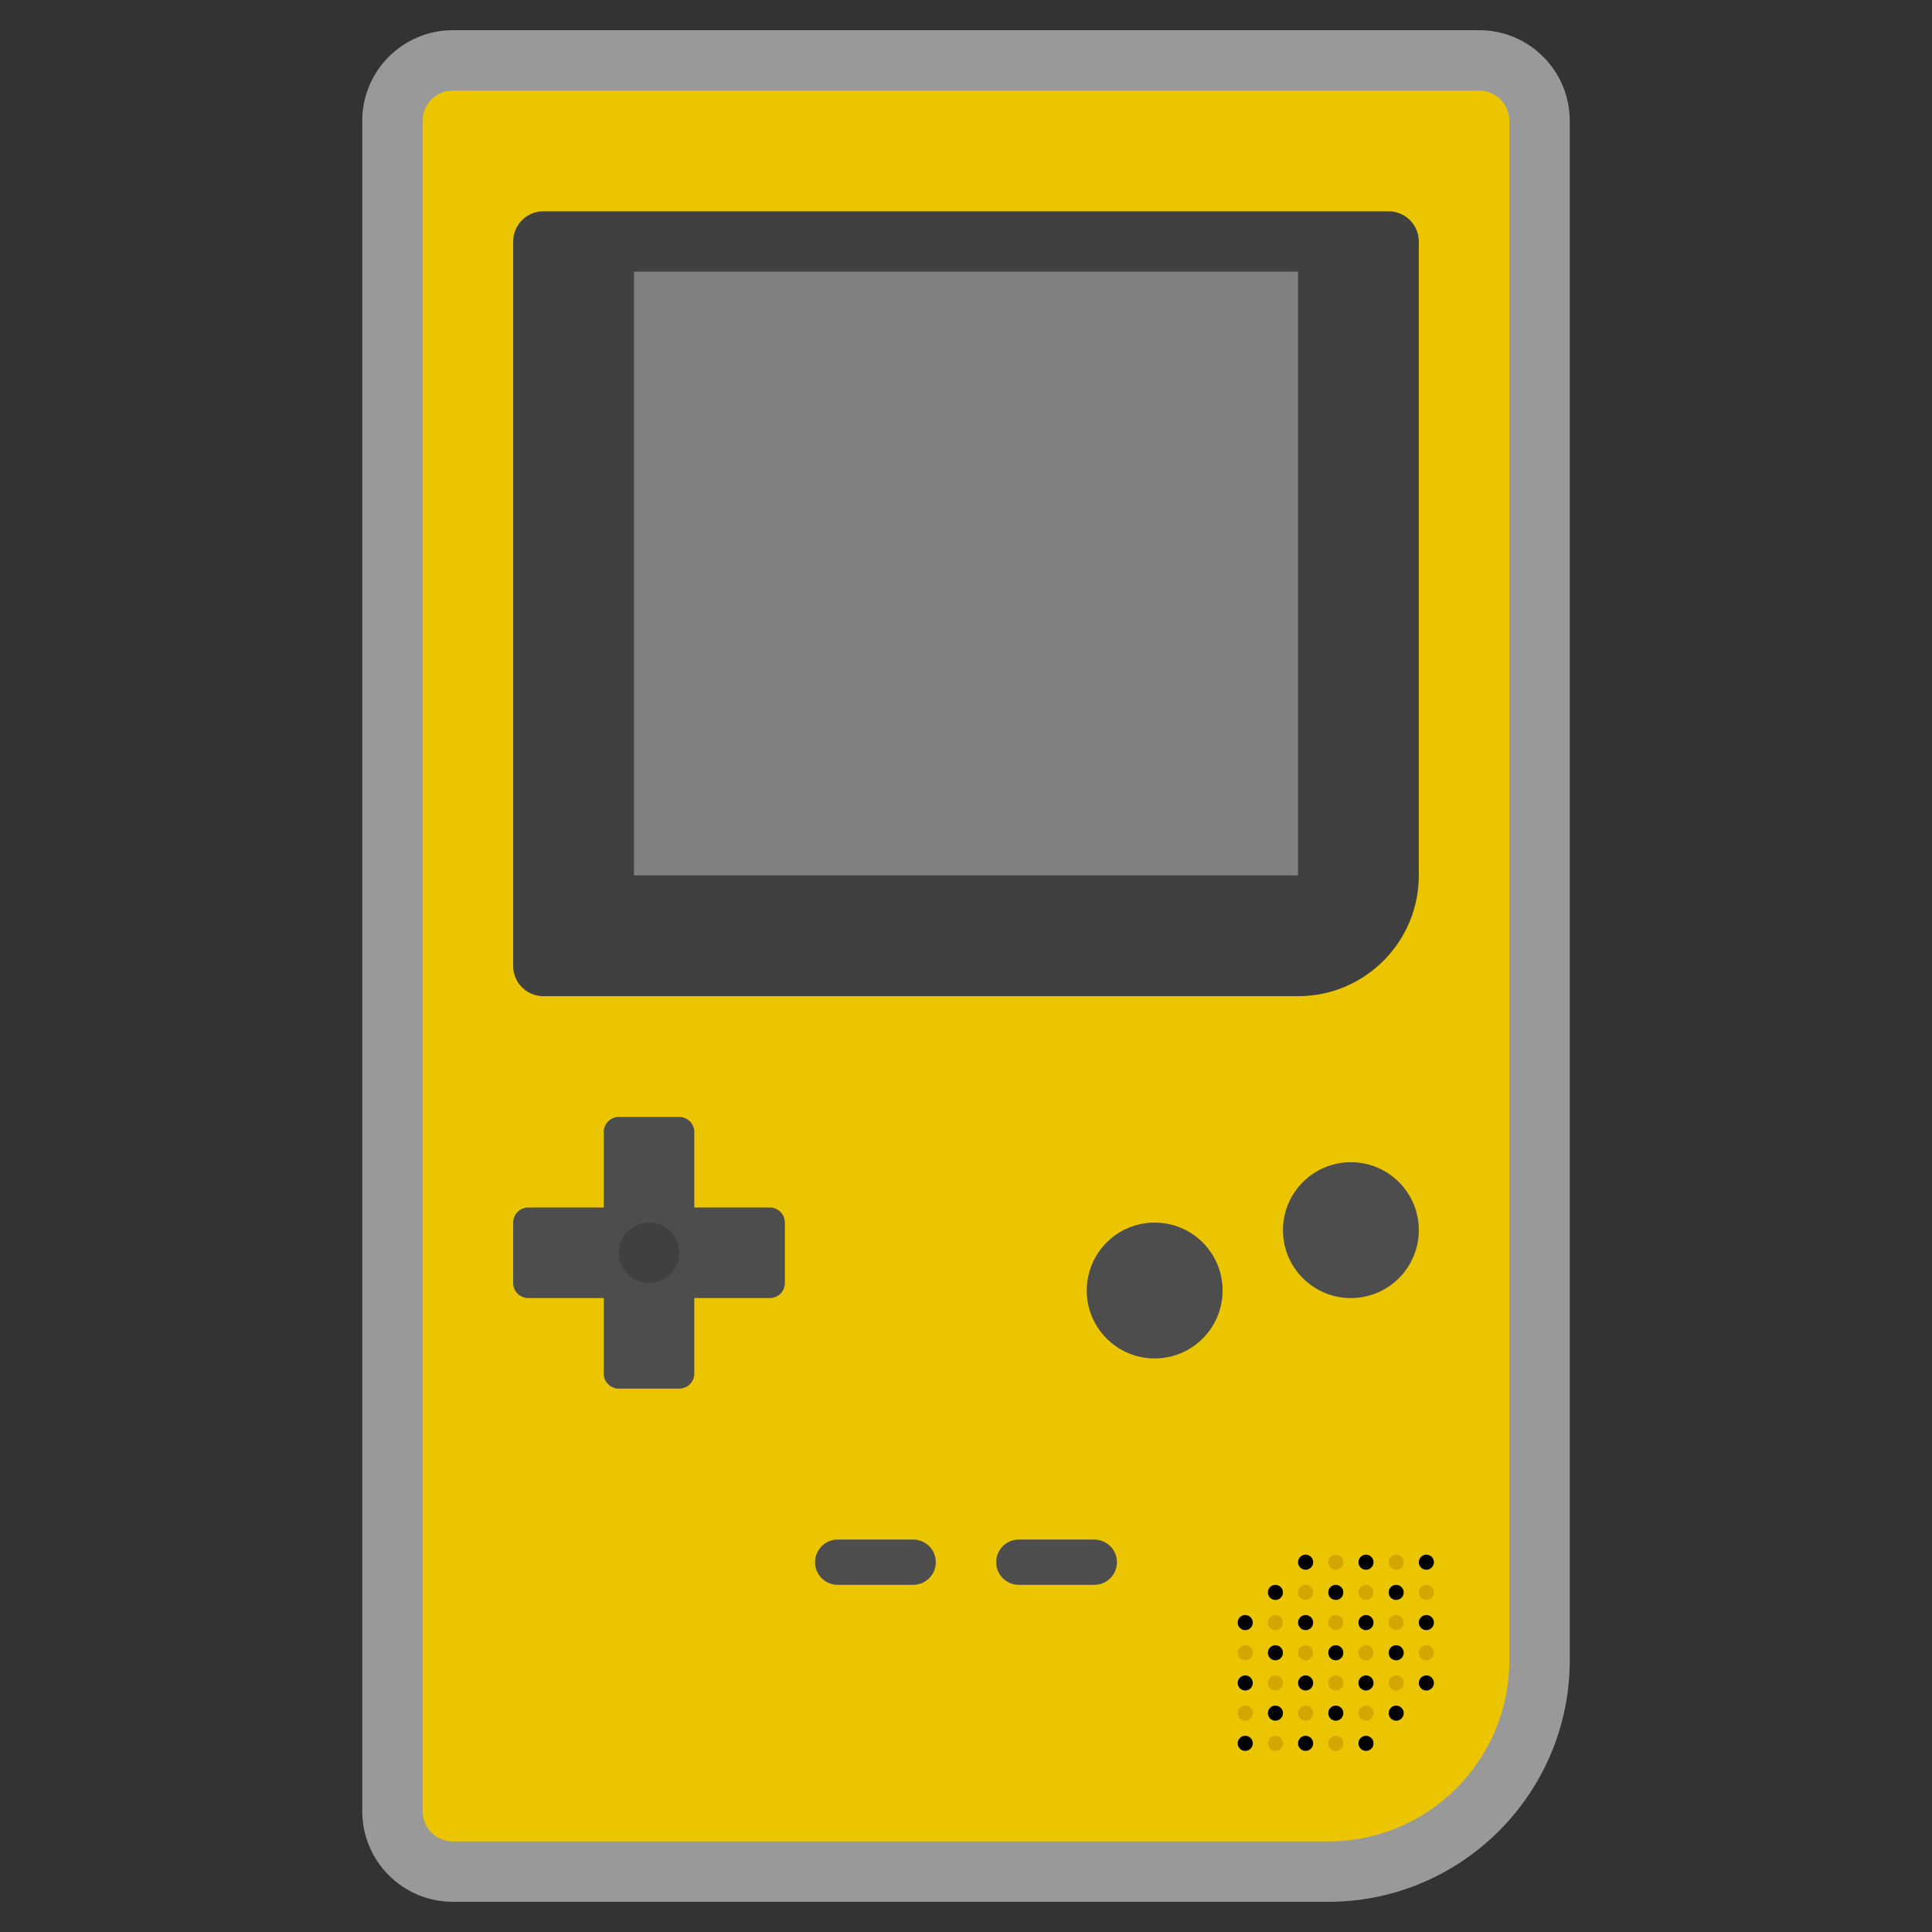 <?xml version="1.0" encoding="iso-8859-1"?>
<!-- Generator: Adobe Illustrator 27.8.1, SVG Export Plug-In . SVG Version: 6.00 Build 0)  -->
<svg version="1.1" id="Layer_1" xmlns="http://www.w3.org/2000/svg" xmlns:xlink="http://www.w3.org/1999/xlink" x="0px" y="0px"
	 viewBox="0 0 256 256" style="enable-background:new 0 0 256 256;" xml:space="preserve">
<rect x="0" y="0" width="256" height="256" fill="#333333" stroke="none"/>
<path style="opacity:0.5;fill:#FFFFFF;" d="M196,4H60c-6.617,0-12,5.383-12,12v224c0,6.617,5.383,12,12,12h116
	c17.645,0,32-14.355,32-32V16C208,9.383,202.617,4,196,4L196,4z"/>
<path style="fill:#EAC500;" d="M176,244H60c-2.209,0-4-1.791-4-4V16c0-2.209,1.791-4,4-4h136c2.209,0,4,1.791,4,4v204
	C200,233.255,189.255,244,176,244z"/>
<path style="fill:#404040;" d="M172,132H72c-2.209,0-4-1.791-4-4V32c0-2.209,1.791-4,4-4h112c2.209,0,4,1.791,4,4v84
	C188,124.837,180.837,132,172,132z"/>
<rect x="84" y="36" style="fill:#808080;" width="88" height="80"/>
<path style="fill:#4D4D4D;" d="M121,210h-10c-1.657,0-3-1.343-3-3l0,0c0-1.657,1.343-3,3-3h10c1.657,0,3,1.343,3,3l0,0
	C124,208.657,122.657,210,121,210z"/>
<path style="fill:#4D4D4D;" d="M145,210h-10c-1.657,0-3-1.343-3-3l0,0c0-1.657,1.343-3,3-3h10c1.657,0,3,1.343,3,3l0,0
	C148,208.657,146.657,210,145,210z"/>
<circle style="fill:#4D4D4D;" cx="153" cy="171" r="9"/>
<circle style="fill:#4D4D4D;" cx="179" cy="163" r="9"/>
<circle cx="173" cy="207" r="1"/>
<circle style="fill:#D4A600;" cx="185" cy="207" r="1"/>
<circle cx="189" cy="207" r="1"/>
<circle cx="181" cy="207" r="1"/>
<circle style="fill:#D4A600;" cx="177" cy="207" r="1"/>
<circle style="fill:#D4A600;" cx="173" cy="211" r="1"/>
<circle cx="169" cy="211" r="1"/>
<circle cx="185" cy="211" r="1"/>
<circle style="fill:#D4A600;" cx="189" cy="211" r="1"/>
<circle style="fill:#D4A600;" cx="181" cy="211" r="1"/>
<circle cx="177" cy="211" r="1"/>
<circle cx="173" cy="215" r="1"/>
<circle style="fill:#D4A600;" cx="169" cy="215" r="1"/>
<circle cx="165" cy="215" r="1"/>
<circle style="fill:#D4A600;" cx="185" cy="215" r="1"/>
<circle cx="189" cy="215" r="1"/>
<circle cx="181" cy="215" r="1"/>
<circle style="fill:#D4A600;" cx="177" cy="215" r="1"/>
<circle style="fill:#D4A600;" cx="173" cy="219" r="1"/>
<circle cx="169" cy="219" r="1"/>
<circle style="fill:#D4A600;" cx="165" cy="219" r="1"/>
<circle cx="185" cy="219" r="1"/>
<circle style="fill:#D4A600;" cx="189" cy="219" r="1"/>
<circle style="fill:#D4A600;" cx="181" cy="219" r="1"/>
<circle cx="177" cy="219" r="1"/>
<circle cx="173" cy="223" r="1"/>
<circle style="fill:#D4A600;" cx="169" cy="223" r="1"/>
<circle cx="165" cy="223" r="1"/>
<circle style="fill:#D4A600;" cx="185" cy="223" r="1"/>
<circle cx="189" cy="223" r="1"/>
<circle cx="181" cy="223" r="1"/>
<circle style="fill:#D4A600;" cx="177" cy="223" r="1"/>
<circle style="fill:#D4A600;" cx="173" cy="227" r="1"/>
<circle cx="169" cy="227" r="1"/>
<circle style="fill:#D4A600;" cx="165" cy="227" r="1"/>
<circle cx="185" cy="227" r="1"/>
<circle style="fill:#D4A600;" cx="181" cy="227" r="1"/>
<circle cx="177" cy="227" r="1"/>
<circle cx="173" cy="231" r="1"/>
<circle style="fill:#D4A600;" cx="169" cy="231" r="1"/>
<circle cx="165" cy="231" r="1"/>
<circle cx="181" cy="231" r="1"/>
<circle style="fill:#D4A600;" cx="177" cy="231" r="1"/>
<path style="fill:#4D4D4D;" d="M102,160H92v-10c0-1.105-0.895-2-2-2h-8c-1.105,0-2,0.895-2,2v10H70c-1.105,0-2,0.895-2,2v8
	c0,1.105,0.895,2,2,2h10v10c0,1.105,0.895,2,2,2h8c1.105,0,2-0.895,2-2v-10h10c1.105,0,2-0.895,2-2v-8
	C104,160.895,103.105,160,102,160z"/>
<circle style="fill:#404040;" cx="86" cy="166" r="4"/>
</svg>
